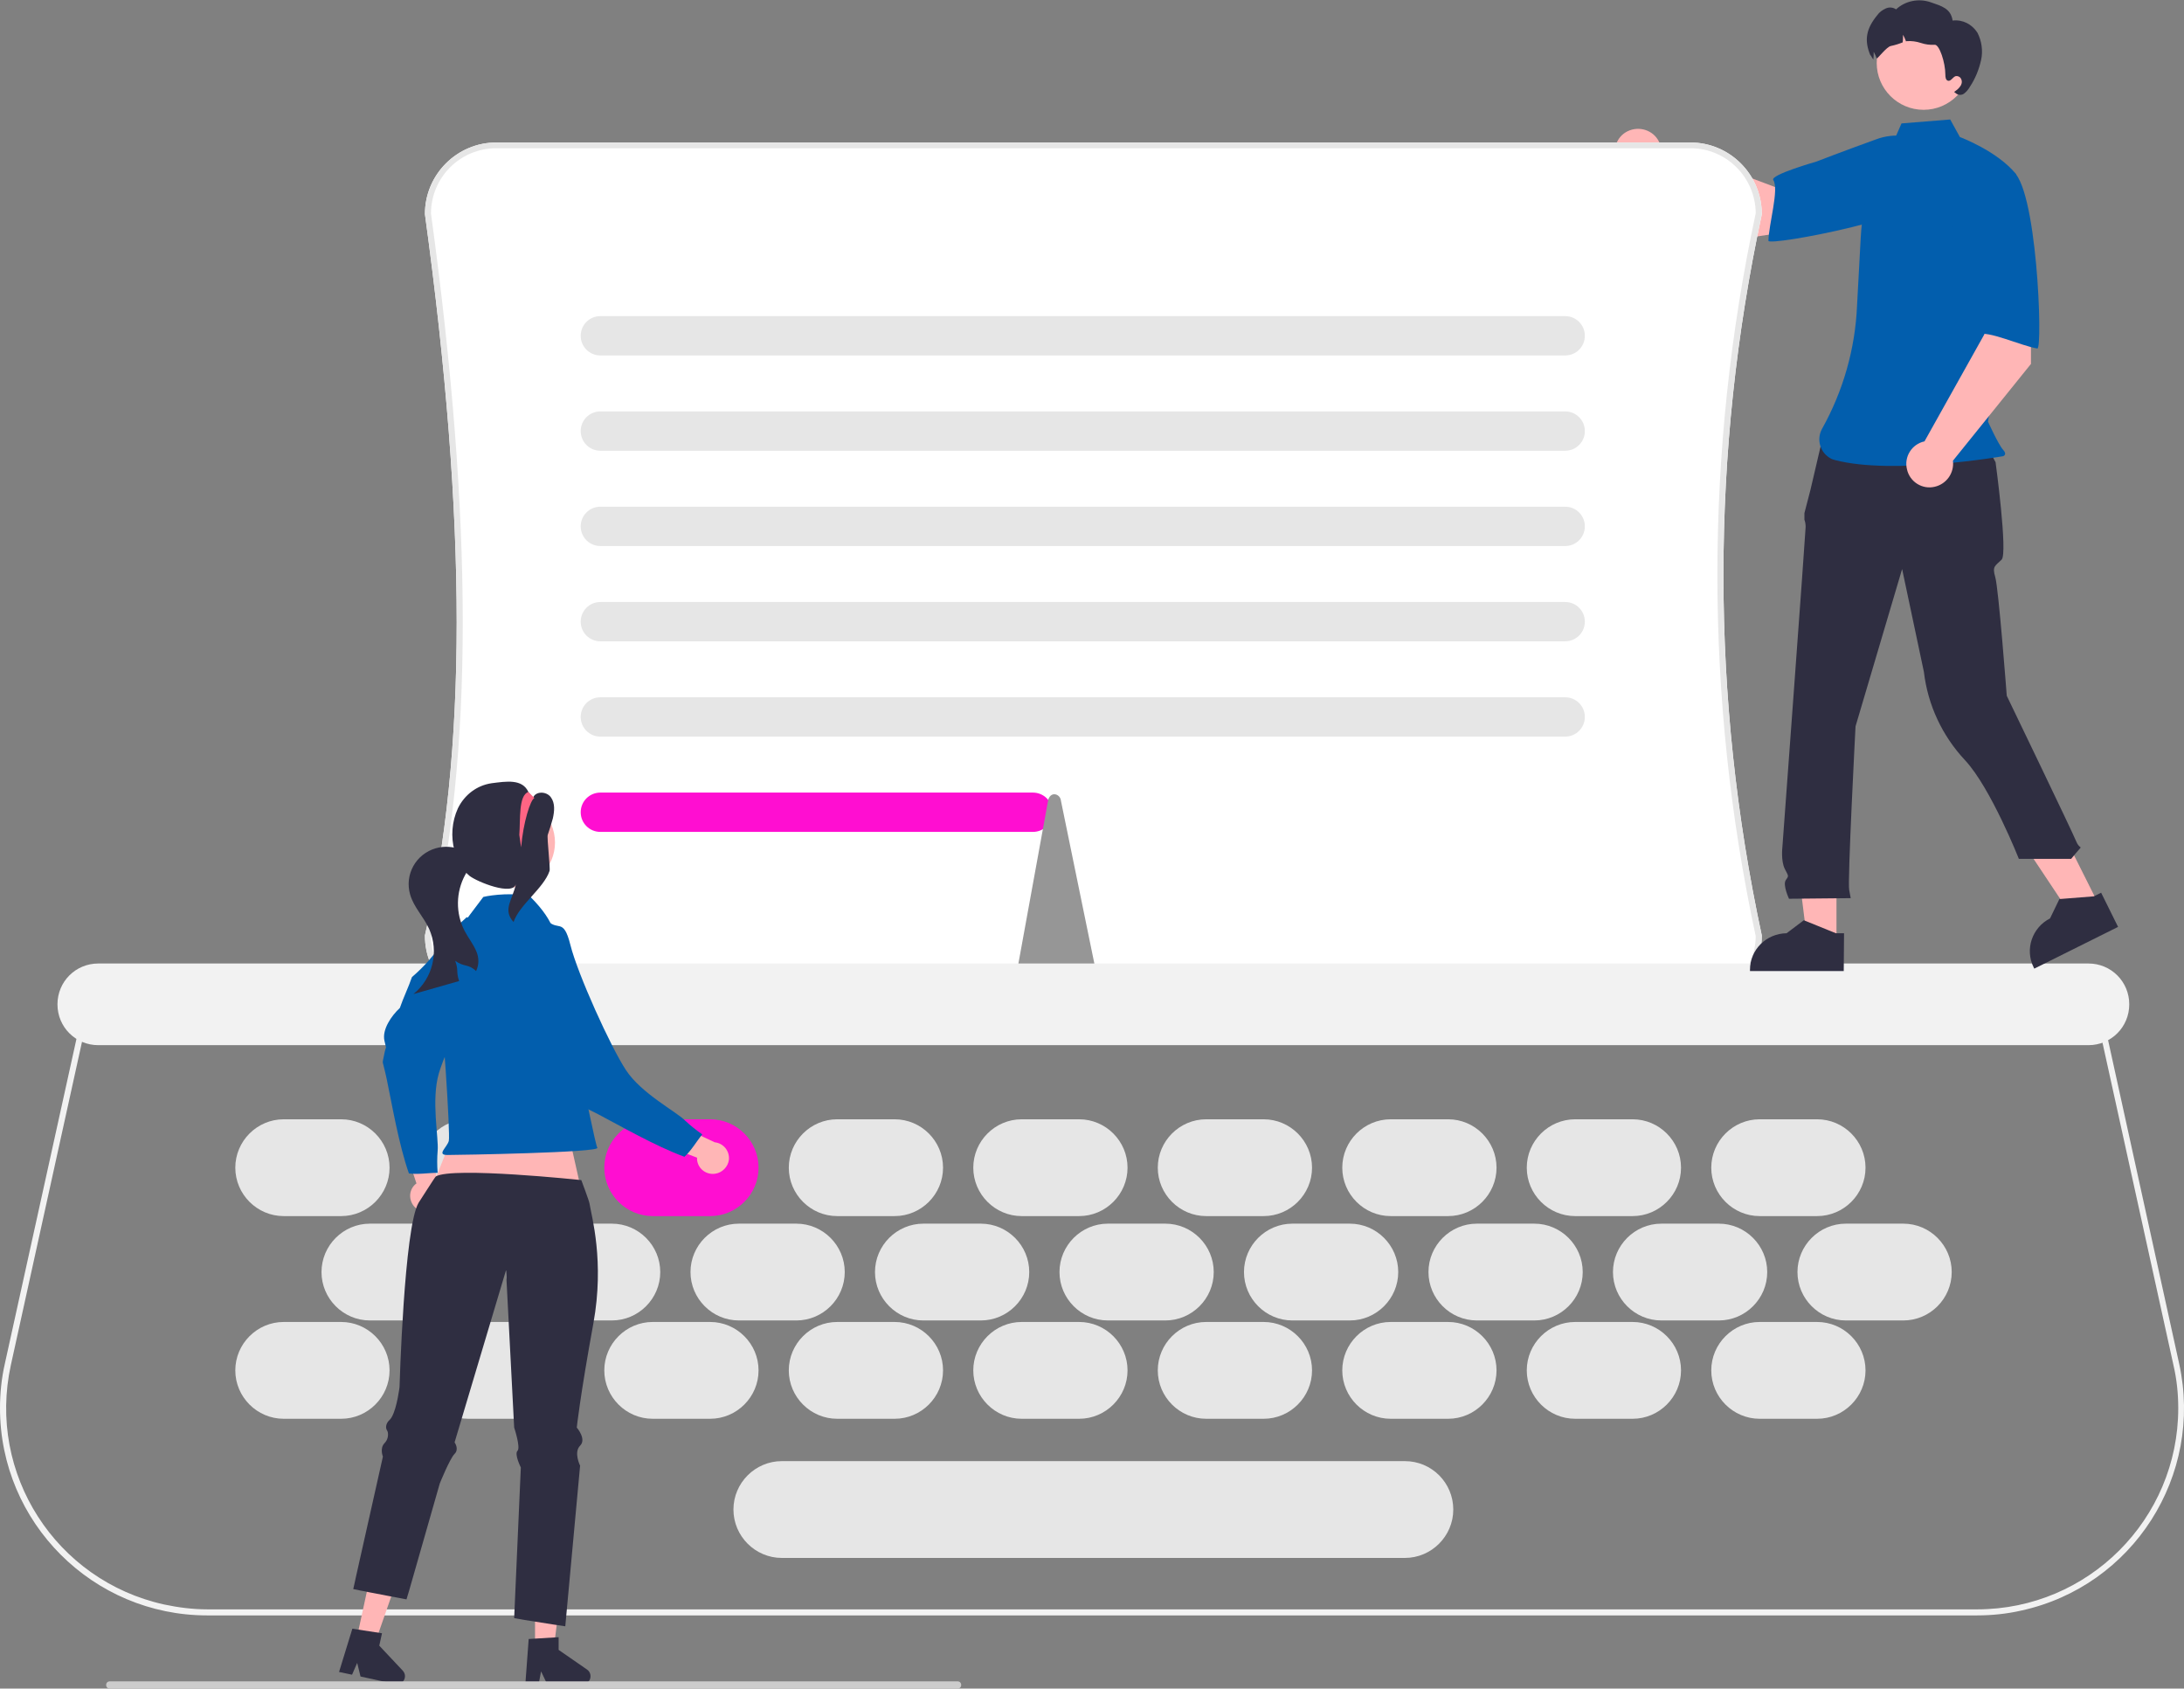 <?xml version="1.0" encoding="utf-8"?>
<!-- Generator: Adobe Illustrator 25.0.0, SVG Export Plug-In . SVG Version: 6.00 Build 0)  -->
<svg version="1.1" id="Camada_1" xmlns="http://www.w3.org/2000/svg" xmlns:xlink="http://www.w3.org/1999/xlink" x="0px" y="0px"
	 viewBox="0 0 722.1 558.2" style="enable-background:new 0 0 722.1 558.2;" xml:space="preserve">
<rect x="0" y="0" width="722.1" height="558.2" fill="#808080" stroke="none"/>
<style type="text/css">
	.st0{fill:#F2F2F2;}
	.st1{fill:#FFB6B6;}
	.st2{fill:#025EAD;}
	.st3{fill:#E6E6E6;}
	.st4{fill:#FF0ED1;}
	.st5{fill:#FFFFFF;}
	.st6{fill:#969696;}
	.st7{fill:#2F2E41;}
	.st8{fill:#FFB8B8;}
	.st9{fill:#FF6584;}
	.st10{fill:#CCCCCC;}
</style>
<path class="st0" d="M653.6,534H68.5C30.7,534,0,503.3,0,465.5c0-4.9,0.5-9.9,1.6-14.7L27.8,332h666.6l26.1,118.8
	c8.1,36.9-15.2,73.5-52.2,81.6C663.5,533.5,658.5,534,653.6,534z M29.4,334L3.6,451.2c-7.9,35.9,14.8,71.3,50.7,79.2
	c4.7,1,9.5,1.6,14.3,1.6h585.1c36.7,0,66.5-29.8,66.5-66.5c0-4.8-0.5-9.6-1.6-14.3L692.8,334H29.4z"/>
<path class="st1" d="M579.3,78.4l30.7-4.6l-4.8-21.3l-18.4,9.3l-38-14.3c-1.5-4-6-5.9-10-4.4c-4,1.5-5.9,6-4.4,10
	c1.4,3.7,5.5,5.7,9.3,4.6L579.3,78.4z"/>
<path class="st2" d="M641.7,62.4c-2.4,9-57,19.1-57,17.2c0.1-5.5,3.6-17.1,1.6-20.1c-1.1-1.7,14.3-6.1,14.3-6.1s8.5-3.3,19.6-7.3
	c6.3-2.4,13.4-1.4,18.9,2.6C639,48.7,644.1,53.4,641.7,62.4z"/>
<path class="st3" d="M112.8,437h-19c-8.8,0-16,7.2-16,16s7.2,16,16,16h19c8.8,0,16-7.2,16-16S121.6,437,112.8,437z"/>
<path class="st3" d="M173.8,437h-19c-8.8,0-16,7.2-16,16s7.2,16,16,16h19c8.8,0,16-7.2,16-16S182.6,437,173.8,437z"/>
<path class="st3" d="M234.8,437h-19c-8.8,0-16,7.2-16,16s7.2,16,16,16h19c8.8,0,16-7.2,16-16S243.6,437,234.8,437z"/>
<path class="st3" d="M295.8,437h-19c-8.8,0-16,7.2-16,16s7.2,16,16,16h19c8.8,0,16-7.2,16-16S304.6,437,295.8,437z"/>
<path class="st3" d="M356.8,437h-19c-8.8,0-16,7.2-16,16s7.2,16,16,16h19c8.8,0,16-7.2,16-16S365.6,437,356.8,437z"/>
<path class="st3" d="M417.8,437h-19c-8.8,0-16,7.2-16,16s7.2,16,16,16h19c8.8,0,16-7.2,16-16S426.6,437,417.8,437z"/>
<path class="st3" d="M478.8,437h-19c-8.8,0-16,7.2-16,16s7.2,16,16,16h19c8.8,0,16-7.2,16-16S487.6,437,478.8,437z"/>
<path class="st3" d="M539.8,437h-19c-8.8,0-16,7.2-16,16s7.2,16,16,16h19c8.8,0,16-7.2,16-16S548.6,437,539.8,437z"/>
<path class="st3" d="M600.8,437h-19c-8.8,0-16,7.2-16,16s7.2,16,16,16h19c8.8,0,16-7.2,16-16S609.6,437,600.8,437z"/>
<path class="st3" d="M112.8,370h-19c-8.8,0-16,7.2-16,16s7.2,16,16,16h19c8.8,0,16-7.2,16-16S121.6,370,112.8,370z"/>
<path class="st3" d="M173.8,370h-19c-8.8,0-16,7.2-16,16s7.2,16,16,16h19c8.8,0,16-7.2,16-16S182.6,370,173.8,370z"/>
<path class="st4" d="M234.8,370h-19c-8.8,0-16,7.2-16,16s7.2,16,16,16h19c8.8,0,16-7.2,16-16S243.6,370,234.8,370z"/>
<path class="st3" d="M295.8,370h-19c-8.8,0-16,7.2-16,16s7.2,16,16,16h19c8.8,0,16-7.2,16-16S304.6,370,295.8,370z"/>
<path class="st3" d="M356.8,370h-19c-8.8,0-16,7.2-16,16s7.2,16,16,16h19c8.8,0,16-7.2,16-16S365.6,370,356.8,370z"/>
<path class="st3" d="M417.8,370h-19c-8.8,0-16,7.2-16,16s7.2,16,16,16h19c8.8,0,16-7.2,16-16S426.6,370,417.8,370z"/>
<path class="st3" d="M478.8,370h-19c-8.8,0-16,7.2-16,16s7.2,16,16,16h19c8.8,0,16-7.2,16-16S487.6,370,478.8,370z"/>
<path class="st3" d="M539.8,370h-19c-8.8,0-16,7.2-16,16s7.2,16,16,16h19c8.8,0,16-7.2,16-16S548.6,370,539.8,370z"/>
<path class="st3" d="M600.8,370h-19c-8.8,0-16,7.2-16,16s7.2,16,16,16h19c8.8,0,16-7.2,16-16S609.6,370,600.8,370z"/>
<path class="st3" d="M141.3,404.5h-19c-8.8,0-16,7.2-16,16s7.2,16,16,16h19c8.8,0,16-7.2,16-16S150.1,404.5,141.3,404.5z"/>
<path class="st3" d="M202.3,404.5h-19c-8.8,0-16,7.2-16,16s7.2,16,16,16h19c8.8,0,16-7.2,16-16S211.1,404.5,202.3,404.5z"/>
<path class="st3" d="M263.3,404.5h-19c-8.8,0-16,7.2-16,16s7.2,16,16,16h19c8.8,0,16-7.2,16-16S272.1,404.5,263.3,404.5z"/>
<path class="st3" d="M324.3,404.5h-19c-8.8,0-16,7.2-16,16s7.2,16,16,16h19c8.8,0,16-7.2,16-16S333.1,404.5,324.3,404.5z"/>
<path class="st3" d="M385.3,404.5h-19c-8.8,0-16,7.2-16,16s7.2,16,16,16h19c8.8,0,16-7.2,16-16S394.1,404.5,385.3,404.5z"/>
<path class="st3" d="M446.3,404.5h-19c-8.8,0-16,7.2-16,16s7.2,16,16,16h19c8.8,0,16-7.2,16-16S455.1,404.5,446.3,404.5z"/>
<path class="st3" d="M507.3,404.5h-19c-8.8,0-16,7.2-16,16s7.2,16,16,16h19c8.8,0,16-7.2,16-16S516.1,404.5,507.3,404.5z"/>
<path class="st3" d="M568.3,404.5h-19c-8.8,0-16,7.2-16,16s7.2,16,16,16h19c8.8,0,16-7.2,16-16S577.1,404.5,568.3,404.5z"/>
<path class="st3" d="M629.3,404.5h-19c-8.8,0-16,7.2-16,16s7.2,16,16,16h19c8.8,0,16-7.2,16-16S638.1,404.5,629.3,404.5z"/>
<path class="st5" d="M558.9,333H164.1c-13,0-23.6-10.6-23.6-23.6l0-0.2c14-60.4,14-136.2,0-238.4l0-0.1c0-13,10.6-23.6,23.6-23.6
	h394.8c13,0,23.6,10.6,23.6,23.6l0,0.2c-16.9,78.6-16.9,159.8,0,238.3l0,0.2C582.5,322.4,571.9,333,558.9,333z"/>
<path class="st3" d="M558.9,333H164.1c-13,0-23.6-10.6-23.6-23.6l0-0.2c14-60.4,14-136.2,0-238.4l0-0.1c0-13,10.6-23.6,23.6-23.6
	h394.8c13,0,23.6,10.6,23.6,23.6l0,0.2c-16.9,78.6-16.9,159.8,0,238.3l0,0.2C582.5,322.4,571.9,333,558.9,333z M142.5,309.5
	c0.1,11.9,9.7,21.5,21.6,21.5h394.8c11.9,0,21.5-9.6,21.6-21.5c-16.9-78.8-16.9-160.2,0-239c-0.1-11.9-9.7-21.5-21.6-21.5H164.1
	c-11.9,0-21.6,9.6-21.6,21.6C156.5,172.9,156.5,248.9,142.5,309.5z"/>
<path class="st3" d="M517.5,117.5h-319c-3.6,0-6.5-2.9-6.5-6.5s2.9-6.5,6.5-6.5h319c3.6,0,6.5,2.9,6.5,6.5S521.1,117.5,517.5,117.5z
	"/>
<path class="st3" d="M517.5,149h-319c-3.6,0-6.5-2.9-6.5-6.5s2.9-6.5,6.5-6.5h319c3.6,0,6.5,2.9,6.5,6.5S521.1,149,517.5,149z"/>
<path class="st3" d="M517.5,180.5h-319c-3.6,0-6.5-2.9-6.5-6.5s2.9-6.5,6.5-6.5h319c3.6,0,6.5,2.9,6.5,6.5S521.1,180.5,517.5,180.5z
	"/>
<path class="st3" d="M517.5,212h-319c-3.6,0-6.5-2.9-6.5-6.5s2.9-6.5,6.5-6.5h319c3.6,0,6.5,2.9,6.5,6.5S521.1,212,517.5,212z"/>
<path class="st3" d="M517.5,243.5h-319c-3.6,0-6.5-2.9-6.5-6.5s2.9-6.5,6.5-6.5h319c3.6,0,6.5,2.9,6.5,6.5S521.1,243.5,517.5,243.5z
	"/>
<path class="st4" d="M341.5,275h-143c-3.6,0-6.5-2.9-6.5-6.5s2.9-6.5,6.5-6.5h143c3.6,0,6.5,2.9,6.5,6.5S345.1,275,341.5,275z"/>
<path class="st6" d="M360.2,324.5h-21.7c-0.7,0-1.3-0.4-1.7-1c-0.5-0.7-0.7-1.7-0.5-2.7l10.2-56c0.2-1.5,1.3-2.5,2.5-2.2
	c0.9,0.2,1.7,1,1.8,2.2l11.5,56c0.2,0.9,0,1.9-0.5,2.7C361.5,324.1,360.9,324.5,360.2,324.5z"/>
<path class="st0" d="M690.5,345.5h-658c-7.5,0-13.5-6-13.5-13.5s6-13.5,13.5-13.5h658c7.5,0,13.5,6,13.5,13.5S698,345.5,690.5,345.5
	z"/>
<polygon class="st1" points="607.2,311.7 597.6,311.7 593,274.7 607.2,274.7 "/>
<path class="st7" d="M609.6,321l-31,0v-0.4c0-6.7,5.4-12,12.1-12.1h0l5.7-4.3l10.6,4.3l2.7,0L609.6,321z"/>
<polygon class="st1" points="694,299.2 685.4,303.5 664.7,272.4 677.4,266.1 "/>
<path class="st7" d="M700.3,306.4l-27.7,13.8l-0.2-0.4c-3-6-0.5-13.2,5.4-16.2l0,0l3.1-6.4l11.4-0.9l2.4-1.2L700.3,306.4z"/>
<path class="st7" d="M602.9,143.5l52.9,1.9l4,7.4c0,0,4.1,30.1,2,32.2c-2.1,2.1-3.2,2.1-2.1,5.8s3.8,39.2,3.8,39.2
	s21.9,45.4,22.9,48c1.1,2.7,2.1,1.6,1.1,2.7c-0.9,1-1.8,2.1-2.7,3.2h-17.3c0,0-9.3-23.5-17.8-32.6c-7.5-8-12.3-18.2-13.6-29.2
	l-7.2-34l-15.4,52c0,0-2.7,51.5-2.1,54.1l0.5,2.7l-20.4,0.2c0,0-2.1-4.5-1.1-6.1c1.1-1.6,1-1.2-0.3-3.8s-0.8-7-0.8-7
	s7.7-104.4,7.7-106c0-0.8-0.1-1.6-0.4-2.4v-2.2l2-7.7L602.9,143.5z"/>
<path class="st2" d="M625.8,47.4c-3.4,2-5.5,5.8-6.7,9.6c-2.2,7.1-3.5,14.4-3.9,21.8l-1.2,22.2c-0.6,14.3-4.6,28.3-11.6,40.8
	c-1.9,3.5-0.6,7.8,2.8,9.7c0.5,0.3,1.1,0.5,1.6,0.6c19.2,5,55.5-1.3,55.5-1.3s1.5-0.5,0-2.1s-5-9.3-5-9.3l4.1-27.1l5.2-54.7
	c-6.2-7.7-18.6-12.3-18.6-12.3l-3.2-5.8l-16.1,1.3L625.8,47.4z"/>
<circle class="st8" cx="636" cy="20.8" r="15.5"/>
<path class="st7" d="M655,19.9c-0.7,3.1-1.9,6.1-3.7,8.8c-0.5,0.9-1.2,1.7-2,2.3c-0.9,0.6-2.1,0.4-2.8-0.3l-0.4-0.3
	c0.7-0.5,1.4-1,1.9-1.7c0.6-0.7,0.8-1.6,0.5-2.4c-0.3-0.9-1.2-1.3-2-1.1c-0.9,0.4-1.5,1.7-2.4,1.5c-0.8-0.2-0.9-1.2-0.9-2
	c0-4.1-2-10-3.5-9.9c-1.6,0.1-3.1-0.1-4.6-0.6c-1.5-0.5-3.1-0.7-4.6-0.6c-0.1,0-0.2,0-0.3,0.1c-0.3-0.8-0.6-1.5-1-2.2
	c0,0.9,0,1.7-0.1,2.5c-1.2,0.5-2.5,0.9-3.9,1.2c-1.4,0.2-4.6,4.5-4.7,4.1c-0.3-0.8-0.6-1.5-1-2.2c0,0.9,0,1.7-0.1,2.5
	c0,0,0,0.1,0,0.1c-0.7-0.9-1.1-2.1-0.9-1.2c-2.3-5.3-1.4-9.1,2.2-13.5c0.7-1,1.7-1.7,2.8-2.2c1.1-0.5,2.4-0.4,3.4,0.3
	c3-2.8,7.4-3.7,11.3-2.4c3.8,1.3,6.8,2.1,7.4,6.1c3.3-0.4,6.4,1.2,8.2,4C655.2,13.5,655.7,16.8,655,19.9z"/>
<path class="st1" d="M671.5,120.3l0-31l-21.8,1.6l6.4,19.6l-19.8,35.4c-4.2,0.9-6.8,5.1-5.8,9.2c0.9,4.2,5.1,6.8,9.2,5.8
	c3.9-0.9,6.5-4.6,6-8.6L671.5,120.3z"/>
<path class="st2" d="M665,56.3c8.5,3.7,10.5,59.3,8.6,58.9c-5.5-0.9-16.4-6.1-19.7-4.6c-1.9,0.9-3.9-15.1-3.9-15.1s-2-8.9-4.3-20.5
	c-1.5-6.6,0.6-13.5,5.4-18.3C651,56.9,656.4,52.6,665,56.3z"/>
<path class="st1" d="M137.3,399.2c-2.1-2-2.3-5.3-0.3-7.4c0.2-0.2,0.4-0.4,0.7-0.6l-5.9-17.7l9.3,2.5l4.1,16.4
	c1.6,2.4,1,5.7-1.5,7.3C141.8,401.1,139.1,400.8,137.3,399.2z"/>
<path class="st2" d="M154.3,303.2c1.6,0.9,10.7-1.3,12.5-0.7c-1,6,4.4,3.8-1.5,11.7s-17.6,31.7-20.2,40.6s0,21.4-0.4,25.6
	c-0.2,2.4-0.2,4.9,0,7.3c-3.2,0-6.3,0.6-9.5,0.2c-3.4-9.7-5.7-23.4-7.3-31s-1.6-4.4-0.9-8.2s0.9-1,0.1-4.7s2.3-8.2,5.1-10.8
	c1.2-3.5,2.8-6.7,4-10.2C145,315.4,145.6,311,154.3,303.2z"/>
<path class="st1" d="M236.4,388c-2.9,0.4-5.5-1.6-5.9-4.4c0-0.3-0.1-0.6,0-0.9l-17.4-6.7l7.9-5.6l15.3,7.2c2.9,0.3,5,2.9,4.7,5.8
	C240.7,385.7,238.8,387.7,236.4,388L236.4,388z"/>
<path class="st2" d="M173.1,313.9c1.7-0.6,5.8-9.1,7.4-10.1c4,4.6,5.7-1,8.1,8.6s13.3,33.7,18.4,41.4s16.5,13.6,19.5,16.6
	c1.8,1.7,3.7,3.2,5.7,4.6c-2,2.4-3.5,5.2-5.9,7.4c-9.6-3.5-21.7-10.5-28.6-14.1s-4.4-1.5-6.9-4.5s-0.2-1.3-3.5-3.1s-4.9-7-5.1-10.8
	c-1.9-3.1-3.4-6.4-5.3-9.5C176.6,328.8,173.6,325.5,173.1,313.9z"/>
<polygon class="st1" points="186.1,366.4 194.8,405.1 139.2,401.6 154.4,363.6 "/>
<polygon class="st1" points="176.9,544.9 183.1,544.9 186.1,520.9 176.9,520.9 "/>
<path class="st7" d="M174.8,541.8l9.9-0.6v4.2l9.4,6.5c1.2,0.8,1.5,2.5,0.7,3.7c-0.5,0.7-1.3,1.1-2.2,1.1h-11.7l-2-4.2l-0.8,4.2
	h-4.4L174.8,541.8z"/>
<polygon class="st1" points="117.9,541.8 124,543.1 132,520.2 123,518.3 "/>
<path class="st7" d="M116.5,538.4l9.8,1.5l-0.9,4.1l7.8,8.3c1,1.1,0.9,2.7-0.1,3.7c-0.6,0.6-1.5,0.8-2.4,0.7l-11.5-2.5l-1.1-4.5
	l-1.7,3.9l-4.3-0.9L116.5,538.4z"/>
<path class="st7" d="M196.2,437.4c-4.4,24.1-5.5,34.5-5.5,34.5s3.3,3.8,1.1,6s0,6.6,0,6.6l-4.9,53.1l-4-0.6l-9.5-1.5l-3.4-0.6
	l2.2-49.8c0,0-2.2-4.4-1.1-5.5c1.1-1.1-1.1-7.7-1.1-7.7l-2.7-52l-17,56.9c0,0,1.6,2.2,0,3.8c-1.6,1.6-4.9,9.8-4.9,9.8l-10.1,35.3
	l-0.9,3l-5.3-1l-5.7-1.1l-1.1-0.2l-1.9-0.4l-1.2-0.2l-0.4-0.1l-2-0.4l0.6-2.7l0.3-1.4l8.5-37.9l0.2-0.9l0.2-0.9c0,0-1.1-2.7,0.5-4.4
	c1-1,1.4-2.4,1.1-3.8c-0.1-0.1-0.1-0.1-0.1-0.2c-0.2-0.3-0.3-0.6-0.4-0.9c-0.2-1,0.3-2.1,1.1-2.8c0.3-0.3,0.6-0.7,0.8-1.1
	c1.7-3.1,2.5-9.8,2.5-9.8s1.5-52.8,6.3-60.9c0.3-0.4,5.4-8.5,5.7-8.7c5.5-3.3,48.1,1.2,48.1,1.2s2.6,6.9,2.7,7.7
	C195.6,402.1,199.9,417,196.2,437.4z"/>
<path class="st2" d="M183.3,310.1c0,0,0.9-4.8-7.9-13.6c-4.7-1.6-12.8-0.7-15.6,0c-13,17.2-10.7,14.2-14.1,23.8
	c-0.9,2.2-1.2,4.5-0.9,6.8c1.6,7.8,4.1,47.9,3.6,50s-4.2,4.7-0.5,4.7s50.7-0.8,49.6-2.4S183.3,310.1,183.3,310.1z"/>
<circle class="st1" cx="168.6" cy="278.5" r="14.9"/>
<path class="st7" d="M155.9,284.2c-0.1,1.8-1.2,3.4-2.1,5c-3.1,5.7-3.2,12.7-0.2,18.5c1.2,2.3,2.9,4.4,3.9,6.8
	c0.9,2.1,0.9,4.5-0.1,6.5c-2.6-2.5-3.9-1.2-6.9-3.4c1.2,3.3,0.2,3.4,1.3,6.7c-5,1.4-10.1,2.9-15.1,4.3c6.4-5.2,8.5-14,5.2-21.5
	c-1.8-4-5.1-7.2-6.3-11.4c-1.9-6.6,1.9-13.4,8.5-15.3c2.8-0.8,5.9-0.6,8.5,0.6C154.4,280.4,156,282.4,155.9,284.2z"/>
<path class="st7" d="M174.7,261.8c-2-4.4-7.3-3.5-12.1-2.9c-4.9,0.7-9,3.8-11.2,8.3c-2,4.4-2.4,9.4-1.1,14.1
	c0.7,3.2,2.4,6.1,4.9,8.2c2.5,2,14.4,6.8,15.4,2.7c-1.2,5.4-4.5,8.5-0.8,12.6c1.9-5.7,10-11.2,11.9-16.9c0.3-0.9-0.9-11-0.6-11.9
	c0.6-1.8,1.2-3.6,1.7-5.5c0.5-2.3,0.8-5-0.7-7s-5.1-2-5.9,0.3"/>
<path class="st9" d="M172.3,280.1l-0.6-4.1c0.4-5.1-0.3-13.1,3-14.2l2,2C175.4,264.3,173,271.8,172.3,280.1z"/>
<path class="st10" d="M317.8,557c0,0.7-0.5,1.2-1.2,1.2c0,0,0,0,0,0H36.3c-0.7,0-1.2-0.5-1.2-1.2s0.5-1.2,1.2-1.2h280.3
	C317.3,555.8,317.8,556.3,317.8,557C317.8,557,317.8,557,317.8,557z"/>
<path class="st3" d="M464.5,483h-206c-8.8,0-16,7.2-16,16s7.2,16,16,16h206c8.8,0,16-7.2,16-16S473.4,483,464.5,483z"/>
</svg>
